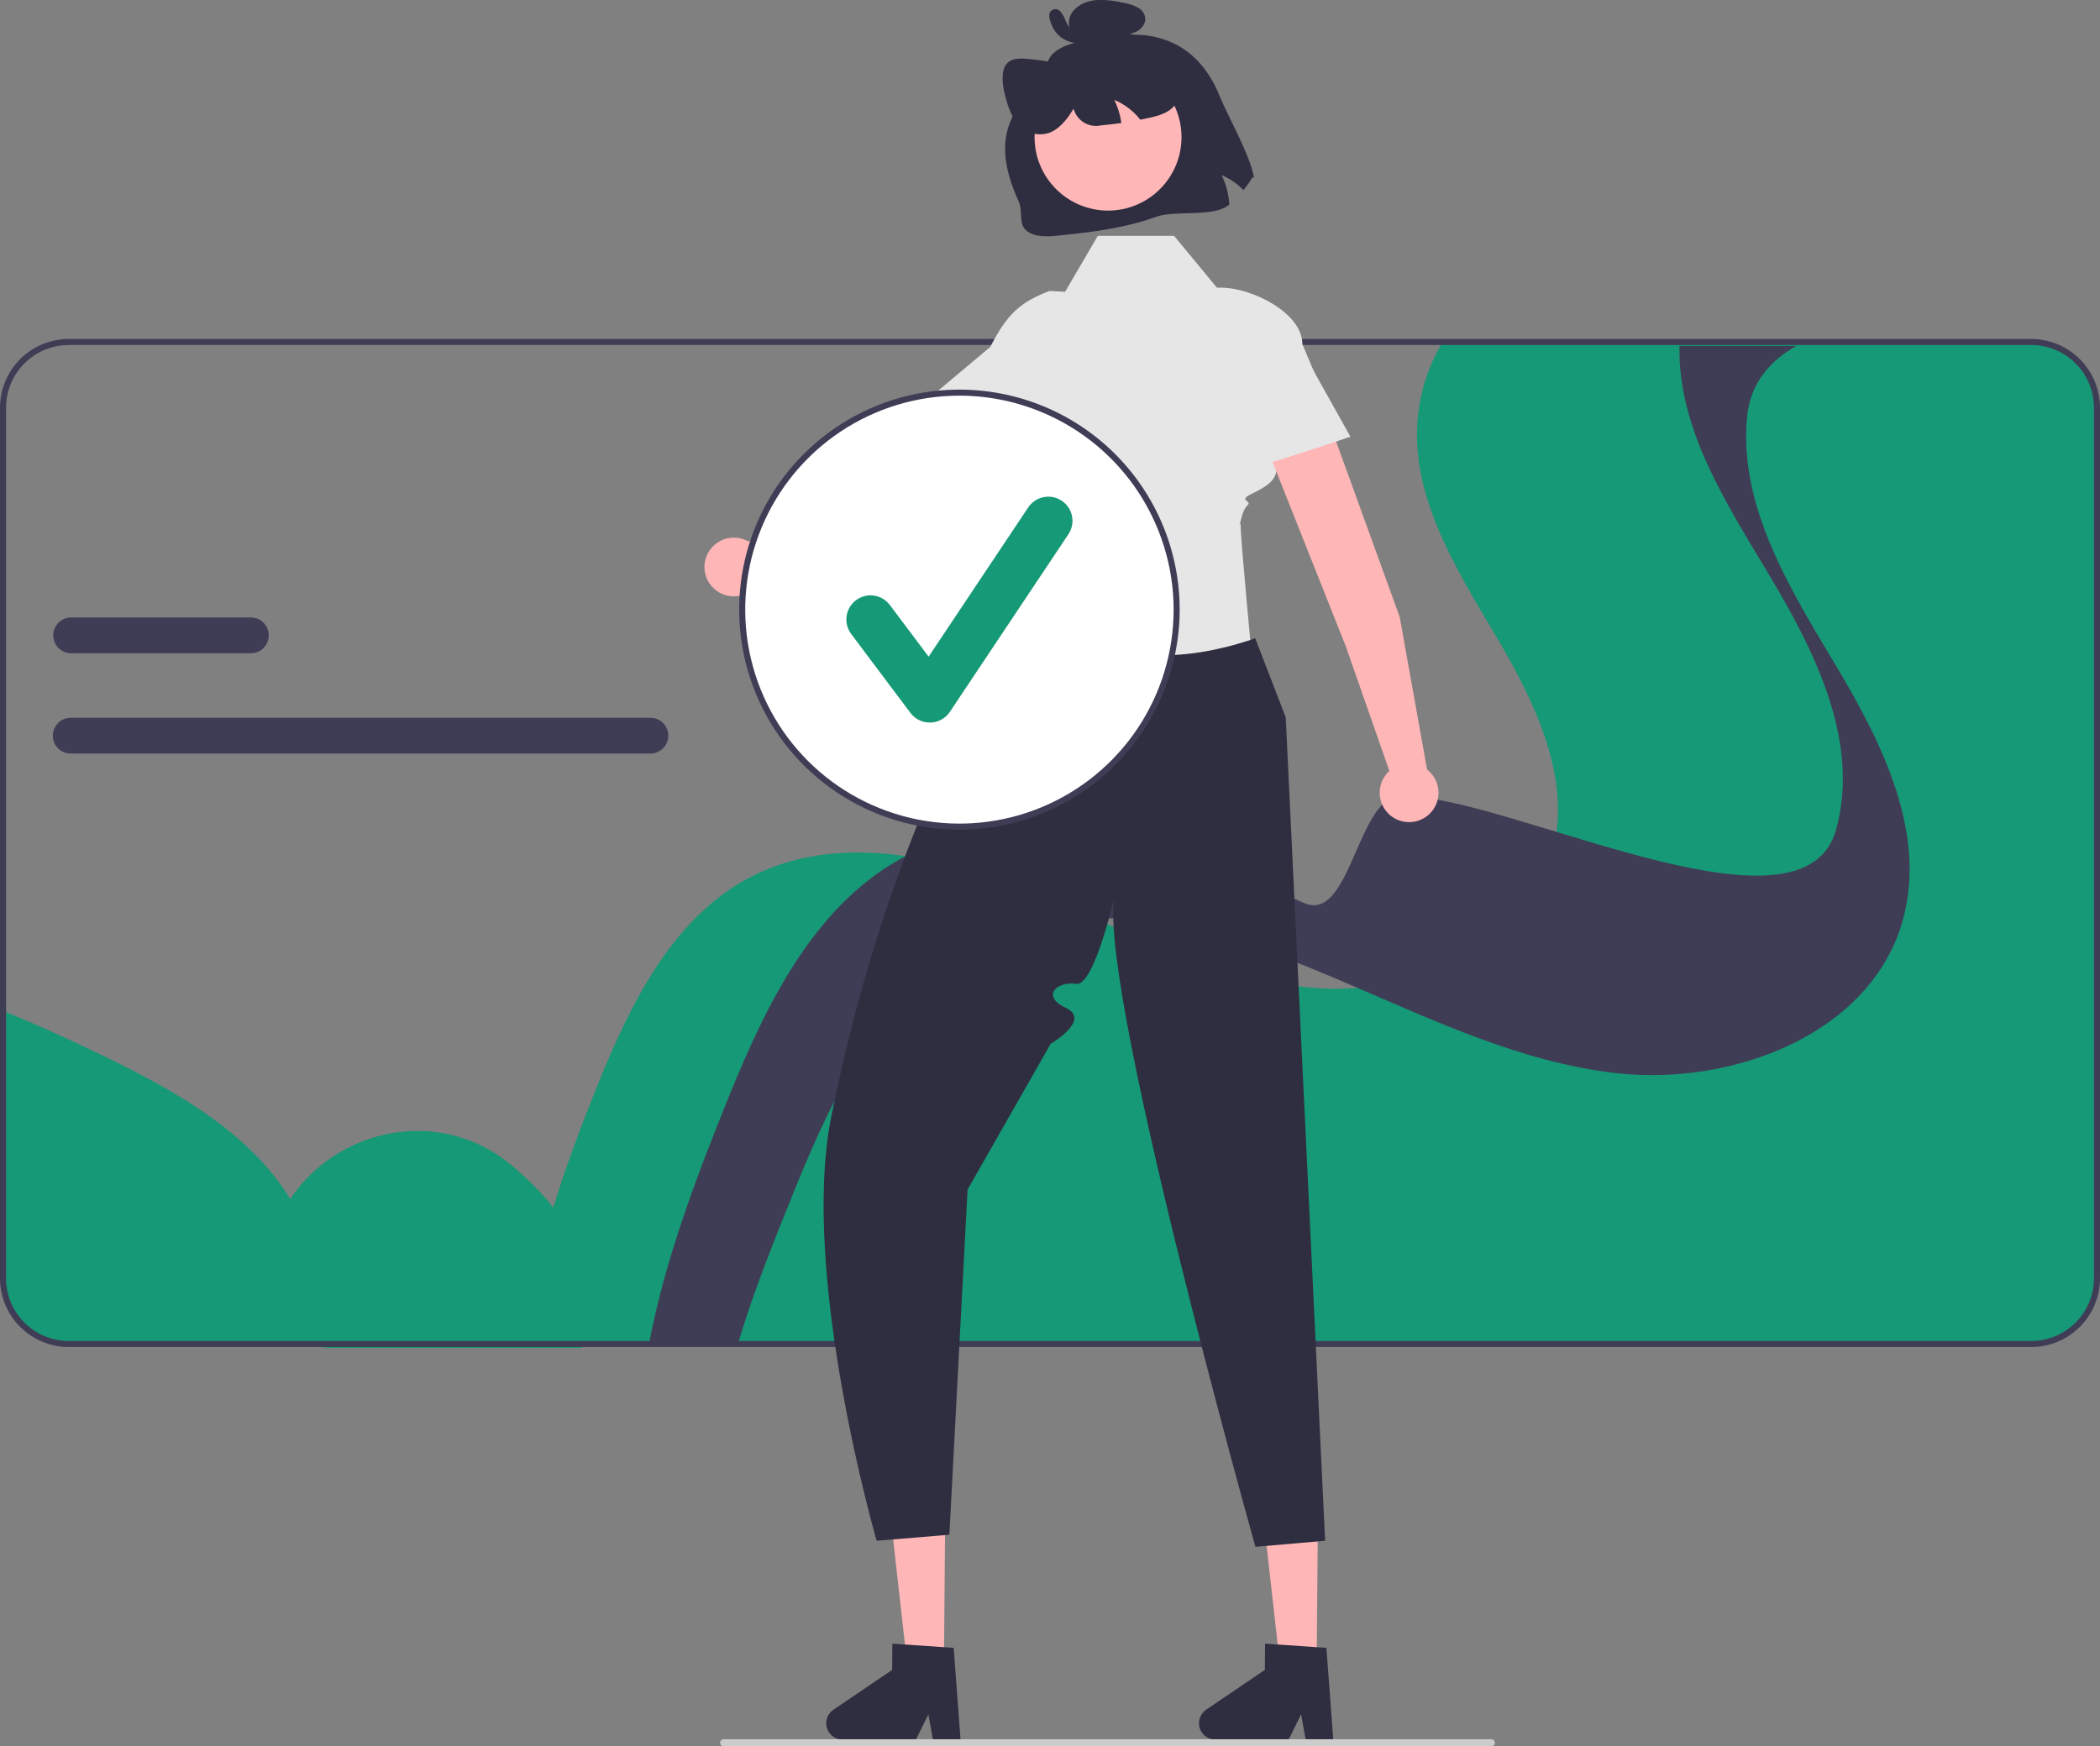 <svg width="541" height="450" viewBox="0 0 541 450" fill="none" xmlns="http://www.w3.org/2000/svg">
<rect x="0" y="0" width="541" height="450" fill="#808080" stroke="none"/>
<g clip-path="url(#clip0_30_207)">
<path d="M135 346.313H523.287C525.51 346.313 527.712 345.876 529.767 345.025C531.821 344.175 533.688 342.929 535.26 341.358C536.832 339.787 538.08 337.922 538.93 335.869C539.781 333.816 540.219 331.616 540.219 329.394V105.041C540.222 103.542 540.023 102.049 539.626 100.603C538.652 97.018 536.524 93.854 533.571 91.599C530.618 89.343 527.004 88.121 523.287 88.122H371.627C368.089 94.077 365.909 100.738 365.241 107.631C363.36 127.67 374.859 146.196 385.148 163.504C395.437 180.813 405.25 200.938 399.801 220.322C396.116 233.395 386.132 242.857 373.743 248.528C361.838 253.792 348.743 255.785 335.81 254.3C328.043 253.32 320.392 251.575 312.968 249.09C303.233 245.931 293.725 241.835 284.232 237.693C284.224 237.693 284.224 237.693 284.216 237.686C284.052 237.615 283.88 237.537 283.716 237.467C276.37 234.261 269.032 231.048 261.585 228.216C252.858 224.806 243.801 222.312 234.558 220.775C220.514 218.575 206.353 219.37 193.823 225.736C173.401 236.102 162.456 258.505 153.892 279.737C145.242 301.204 137.49 323.388 135 346.313Z" fill="#169976"/>
<path d="M0.781 260.486V329.394C0.781 331.616 1.219 333.816 2.069 335.869C2.92 337.921 4.168 339.787 5.74 341.358C7.312 342.929 9.179 344.175 11.233 345.025C13.288 345.876 15.49 346.313 17.713 346.313H82.259C83.375 335.915 82.438 325.556 78.34 315.892C69.409 294.815 47.8 282.35 27.198 272.342C18.541 268.138 9.735 264.082 0.781 260.486Z" fill="#169976"/>
<path d="M68.423 330.4C68.423 334.887 70.207 339.191 73.382 342.364C76.558 345.537 80.865 347.319 85.355 347.319H149.901C151.017 336.921 150.08 326.563 145.982 316.898C143.882 311.943 138.978 306.454 132.587 300.909C107.513 279.155 68.423 297.22 68.423 330.4Z" fill="#169976"/>
<path d="M0 329.394V105.041C0.005 100.349 1.873 95.85 5.194 92.532C8.515 89.214 13.017 87.347 17.713 87.342H523.287C527.983 87.347 532.485 89.214 535.806 92.532C539.127 95.85 540.995 100.349 541 105.041V329.394C540.995 334.086 539.127 338.585 535.806 341.903C532.485 345.221 527.983 347.088 523.287 347.093H17.713C13.017 347.088 8.515 345.221 5.194 341.903C1.873 338.585 0.005 334.086 0 329.394ZM17.713 88.902C13.431 88.907 9.325 90.609 6.297 93.634C3.269 96.66 1.566 100.762 1.561 105.041V329.394C1.566 333.673 3.269 337.775 6.297 340.801C9.325 343.826 13.431 345.528 17.713 345.533H523.287C527.569 345.528 531.675 343.826 534.703 340.801C537.731 337.775 539.434 333.673 539.439 329.394V105.041C539.434 100.762 537.731 96.66 534.703 93.634C531.675 90.609 527.569 88.907 523.287 88.902H17.713Z" fill="#3F3D56"/>
<path d="M167.304 345.759H190.264C194.19 332.548 199.858 318.545 205.034 305.783C214.964 281.315 227.65 255.498 251.327 243.551C261.437 238.449 272.46 236.457 283.717 236.565C299.268 236.713 315.256 240.884 329.893 246.412C335.881 248.668 341.814 251.149 347.723 253.684C369.988 263.243 392.01 273.655 415.953 276.47C446.251 280.028 481.873 266.484 490.148 237.31C496.463 214.974 485.089 191.785 473.16 171.836C461.232 151.888 447.898 130.544 450.076 107.448C450.084 107.371 450.092 107.286 450.108 107.208C450.927 98.912 455.884 92.951 462.809 89.128H432.66C432.261 110.674 444.737 129.691 455.962 148.469C467.891 168.41 479.265 191.606 472.95 213.942C464.675 243.109 396.153 208.92 365.856 205.353C357.3 204.353 370.891 207.912 362.733 205.353C349.938 201.345 348.52 238.108 336.068 232.712C328.316 229.347 320.556 226.006 312.695 223.037C309.44 221.804 306.114 220.649 302.749 219.579C302.742 219.579 302.742 219.579 302.734 219.571C280.141 212.423 255.433 209.64 234.558 219.974C234.418 220.044 234.27 220.114 234.129 220.184C210.451 232.123 197.766 257.94 187.836 282.408C179.631 302.636 171.348 324.423 167.304 345.759Z" fill="#3F3D56"/>
<path d="M167.554 184.954H18.219C16.996 184.954 15.822 185.44 14.957 186.304C14.091 187.169 13.605 188.341 13.605 189.564C13.605 190.787 14.091 191.959 14.957 192.824C15.822 193.688 16.996 194.174 18.219 194.174H167.554C168.777 194.174 169.951 193.688 170.816 192.824C171.681 191.959 172.167 190.787 172.167 189.564C172.167 188.341 171.681 187.169 170.816 186.304C169.951 185.44 168.777 184.954 167.554 184.954Z" fill="#3F3D56"/>
<path d="M64.624 159.105H18.323C17.099 159.105 15.926 159.591 15.06 160.455C14.195 161.32 13.709 162.492 13.709 163.715C13.709 164.938 14.195 166.11 15.06 166.975C15.926 167.839 17.099 168.325 18.323 168.325H64.624C65.848 168.325 67.021 167.839 67.887 166.975C68.752 166.11 69.238 164.938 69.238 163.715C69.238 162.492 68.752 161.32 67.887 160.455C67.021 159.591 65.848 159.105 64.624 159.105Z" fill="#3F3D56"/>
<path d="M243.175 428.96L233.711 428.88L229.521 391.555L243.489 391.673L243.175 428.96Z" fill="#FFB6B6"/>
<path d="M212.86 443.997C212.852 445.118 213.289 446.197 214.075 446.997C214.861 447.796 215.933 448.251 217.055 448.262L235.872 448.419L239.166 441.747L240.376 448.453L247.476 448.518L245.683 424.6L243.213 424.436L233.137 423.742L229.887 423.525L229.83 430.292L214.714 440.536C214.148 440.92 213.683 441.436 213.36 442.039C213.037 442.641 212.866 443.314 212.86 443.997Z" fill="#2F2E41"/>
<path d="M339.197 428.96L329.732 428.88L325.543 391.555L339.511 391.673L339.197 428.96Z" fill="#FFB6B6"/>
<path d="M308.881 443.997C308.873 445.118 309.31 446.197 310.096 446.997C310.883 447.796 311.955 448.251 313.077 448.262L331.893 448.419L335.188 441.747L336.397 448.453L343.497 448.518L341.705 424.6L339.234 424.436L329.159 423.742L325.908 423.525L325.851 430.292L310.736 440.536C310.169 440.92 309.705 441.436 309.382 442.039C309.059 442.641 308.887 443.314 308.881 443.997Z" fill="#2F2E41"/>
<path d="M231.5 130.048L274.095 97.293C275.895 95.9 277.076 93.856 277.381 91.601C277.686 89.346 277.092 87.062 275.726 85.241C275.02 84.299 274.129 83.51 273.107 82.924C272.086 82.337 270.956 81.965 269.786 81.829C268.615 81.693 267.43 81.796 266.301 82.133C265.172 82.47 264.124 83.033 263.22 83.787L220.018 119.167L192.86 139.559C191.516 138.778 189.964 138.43 188.415 138.561C186.866 138.692 185.395 139.297 184.202 140.292C183.009 141.288 182.151 142.627 181.746 144.126C181.341 145.626 181.407 147.214 181.937 148.674C182.466 150.135 183.433 151.397 184.705 152.289C185.977 153.182 187.494 153.662 189.048 153.663C190.603 153.664 192.12 153.188 193.394 152.297C194.668 151.407 195.637 150.147 196.169 148.687L231.5 130.048Z" fill="#FFB6B6"/>
<path d="M266.216 137.577L264.339 179.476L328.108 187.186C323.09 170.35 314.862 146.966 318.632 135.25L266.216 137.577Z" fill="#A0616A"/>
<path d="M302.465 60.765H282.822L274.386 75.189L270.367 74.967C262.533 77.981 259.41 81.102 255.087 89.415L239.894 102.163L251.604 116.203C259.692 114.879 262.608 108.606 260.04 97.085C260.04 97.085 251.182 112.508 263.941 120.096C263.941 120.096 261.665 134.393 263.941 134.239C266.217 134.086 271.458 131.176 266.217 134.086C260.975 136.995 261.873 137.121 262.044 138.064C264.875 153.645 267.217 165.345 267.217 165.345L322.644 170.805C322.644 170.805 319.45 137.312 319.624 135.408C319.797 133.504 318.633 138.159 319.797 133.504C320.962 128.848 322.709 130.594 320.962 128.848C319.215 127.102 332.973 125.599 327.603 117.21L345.559 112.529L335.522 88.695C335.522 80.648 322.587 74.124 314.533 74.124H313.501L302.465 60.765Z" fill="#E6E6E6"/>
<path d="M323.369 164.477C301.684 171.93 282.162 170.293 265.655 155.985C265.655 155.985 261.01 173.145 256.307 170.805C251.604 168.465 253.928 175.013 252.636 177.414C251.264 179.963 252.857 184.263 248.327 185.724C243.797 187.186 245.499 191.482 244.032 194.644C233.769 216.769 222.049 248.088 214.132 287.811C205.996 328.629 225.842 397.015 225.842 397.015L244.578 395.455L249.262 306.531L270.685 268.945C270.685 268.945 281.21 262.821 274.604 259.715C267.997 256.609 272.423 252.76 277.236 253.515C282.049 254.269 287.514 229.308 287.514 229.308C280.652 246.54 323.425 398.575 323.425 398.575L341.38 397.015L331.231 184.846L323.369 164.477Z" fill="#2F2E41"/>
<path d="M314.123 24.554C316.252 29.853 322.259 40.274 323.073 45.959L322.707 45.599C322.008 46.791 321.214 47.925 320.333 48.99C318.753 47.332 316.845 46.022 314.731 45.141C315.885 47.508 316.554 50.083 316.698 52.713C312.787 56.115 302.799 54.062 297.809 55.876C289.779 58.787 281.253 59.824 272.835 60.684C269.847 60.992 266.502 61.178 264.408 59.414C262.314 57.65 263.561 54.383 262.435 51.912C254.411 34.311 261.816 27.96 268.108 19.979C269.492 18.223 269.486 15.602 271.171 13.926C273.509 11.604 277.092 10.889 280.396 10.317C279.537 10.362 278.682 10.186 277.912 9.805C277.142 9.424 276.482 8.851 275.998 8.142C275.573 7.428 275.353 6.61 275.364 5.779C275.374 4.948 275.615 4.136 276.058 3.432C277.239 1.475 279.694 0.337 282.063 0.052C284.397 -0.106 286.741 0.095 289.013 0.649C290.485 0.843 291.91 1.298 293.222 1.993C293.841 2.323 294.344 2.834 294.664 3.457C294.985 4.081 295.107 4.787 295.015 5.481C294.818 6.123 294.478 6.712 294.021 7.204C293.564 7.696 293.002 8.078 292.377 8.323C291.423 8.726 290.42 9 289.394 9.139C294.107 8.527 298.894 9.365 303.119 11.539C308.413 14.361 311.986 19.258 314.123 24.554Z" fill="#2F2E41"/>
<path d="M285.453 54.262C295.906 54.262 304.38 45.795 304.38 35.351C304.38 24.907 295.906 16.44 285.453 16.44C275.001 16.44 266.527 24.907 266.527 35.351C266.527 45.795 275.001 54.262 285.453 54.262Z" fill="#FFB6B6"/>
<path d="M303.666 25.211C302.568 28.525 299.432 29.593 296.534 30.259C295.62 30.472 294.7 30.67 293.772 30.847C293.43 30.419 293.066 30 292.685 29.604C291.106 27.946 289.198 26.635 287.083 25.754C287.997 27.625 288.605 29.629 288.883 31.692C287.131 31.946 285.369 32.154 283.597 32.315C282.098 32.633 280.534 32.365 279.228 31.564C277.921 30.763 276.973 29.491 276.578 28.012C274.965 30.647 273.058 33.129 270.45 34.176C268.959 34.711 267.335 34.755 265.817 34.301C264.299 33.848 262.966 32.92 262.014 31.654C260.452 29.75 259.582 27.192 258.957 24.724C258.217 21.789 257.805 18.409 259.259 16.547C260.423 15.04 262.431 15.013 264.284 15.146C268.373 15.46 272.42 16.193 276.359 17.334L276.693 18.083C276.016 14.019 277.484 10.109 280.201 8.719C282.034 7.789 284.239 7.945 286.381 8.133C289.133 8.256 291.852 8.781 294.451 9.693C297.433 10.839 299.988 12.877 301.766 15.53C303.667 18.415 304.612 22.349 303.666 25.211Z" fill="#2F2E41"/>
<path d="M276.684 7.536C276.871 7.481 276.387 7.552 276.555 7.556C276.471 7.551 276.389 7.54 276.307 7.521C276.293 7.519 276.105 7.459 276.23 7.503C275.949 7.419 275.698 7.255 275.508 7.032C275.063 6.483 274.715 5.862 274.476 5.197C274.176 4.318 273.692 3.513 273.058 2.834C272.878 2.653 272.658 2.517 272.415 2.438C272.173 2.358 271.915 2.336 271.663 2.375C271.41 2.413 271.171 2.511 270.963 2.659C270.756 2.807 270.586 3.002 270.468 3.229C270.1 4.043 270.436 5.047 270.699 5.847C270.971 6.679 271.374 7.461 271.895 8.164C272.767 9.313 273.956 10.184 275.315 10.671C276.888 11.242 278.604 11.291 280.207 10.81C280.419 10.723 280.6 10.575 280.73 10.386C280.859 10.197 280.931 9.974 280.936 9.745C280.941 9.516 280.879 9.29 280.758 9.096C280.637 8.901 280.462 8.746 280.254 8.649L277.58 7.555C277.439 7.494 277.288 7.46 277.134 7.457C276.98 7.453 276.827 7.48 276.684 7.536C276.541 7.592 276.41 7.675 276.299 7.781C276.188 7.887 276.099 8.015 276.037 8.155C275.975 8.296 275.941 8.447 275.938 8.601C275.934 8.754 275.961 8.907 276.017 9.05C276.073 9.194 276.156 9.325 276.263 9.436C276.369 9.547 276.496 9.635 276.637 9.697L279.311 10.791L279.358 8.63C279.024 8.726 278.681 8.784 278.334 8.804C277.965 8.841 277.591 8.826 277.226 8.758C276.876 8.712 276.532 8.628 276.2 8.508C275.987 8.43 275.779 8.342 275.575 8.243C275.501 8.207 275.428 8.17 275.356 8.131C275.361 8.134 275.05 7.953 275.186 8.038C274.84 7.817 274.516 7.565 274.217 7.284C274.111 7.184 274.014 7.076 273.926 6.961C273.774 6.774 273.633 6.578 273.503 6.374C273.24 5.944 273.031 5.482 272.882 4.999C272.814 4.797 272.757 4.59 272.71 4.382C272.697 4.267 272.676 4.154 272.648 4.042C272.549 3.776 272.667 4.197 272.553 4.313L272.06 4.676C271.967 4.703 271.87 4.71 271.774 4.694C271.679 4.679 271.588 4.642 271.509 4.587C271.451 4.505 271.463 4.519 271.547 4.628C271.645 4.757 271.734 4.892 271.815 5.032C271.991 5.361 272.151 5.7 272.294 6.045C272.588 6.781 272.96 7.483 273.403 8.139C273.838 8.803 274.471 9.313 275.212 9.596C275.954 9.88 276.766 9.922 277.533 9.717C277.821 9.602 278.052 9.379 278.177 9.096C278.302 8.813 278.31 8.492 278.2 8.202C278.082 7.917 277.859 7.688 277.576 7.564C277.294 7.44 276.974 7.43 276.684 7.536Z" fill="#2F2E41"/>
<path d="M247.165 213.001C278.072 213.001 303.127 187.966 303.127 157.084C303.127 126.202 278.072 101.167 247.165 101.167C216.258 101.167 191.203 126.202 191.203 157.084C191.203 187.966 216.258 213.001 247.165 213.001Z" fill="white"/>
<path d="M247.165 213.781C235.942 213.781 224.972 210.456 215.641 204.226C206.309 197.996 199.036 189.141 194.742 178.782C190.447 168.422 189.323 157.022 191.513 146.024C193.702 135.026 199.106 124.923 207.042 116.994C214.977 109.065 225.088 103.665 236.095 101.477C247.102 99.29 258.511 100.412 268.879 104.703C279.248 108.995 288.11 116.261 294.345 125.585C300.58 134.909 303.908 145.871 303.908 157.084C303.891 172.116 297.907 186.527 287.269 197.156C276.632 207.785 262.209 213.764 247.165 213.781ZM247.165 101.948C236.251 101.948 225.582 105.182 216.508 111.24C207.433 117.299 200.361 125.91 196.184 135.985C192.008 146.06 190.915 157.146 193.044 167.841C195.173 178.537 200.429 188.361 208.146 196.072C215.863 203.783 225.696 209.034 236.4 211.162C247.104 213.289 258.199 212.197 268.282 208.024C278.365 203.851 286.983 196.784 293.047 187.717C299.11 178.649 302.346 167.989 302.346 157.084C302.33 142.466 296.511 128.451 286.166 118.115C275.821 107.779 261.795 101.964 247.165 101.948Z" fill="#3F3D56"/>
<path d="M239.531 186.186C238.564 186.186 237.611 185.961 236.747 185.53C235.883 185.098 235.131 184.47 234.551 183.698L219.284 163.358C218.793 162.704 218.437 161.961 218.234 161.169C218.031 160.378 217.986 159.555 218.102 158.746C218.217 157.937 218.491 157.16 218.908 156.457C219.324 155.754 219.875 155.14 220.529 154.65C221.183 154.16 221.927 153.803 222.719 153.601C223.511 153.398 224.335 153.353 225.144 153.469C225.954 153.584 226.732 153.858 227.436 154.274C228.139 154.69 228.753 155.241 229.244 155.894L239.232 169.2L264.886 130.751C265.34 130.071 265.923 129.488 266.602 129.033C267.281 128.579 268.043 128.262 268.845 128.102C269.646 127.942 270.472 127.941 271.274 128.099C272.076 128.258 272.839 128.573 273.519 129.026C274.199 129.479 274.783 130.061 275.238 130.74C275.693 131.419 276.01 132.18 276.17 132.981C276.33 133.782 276.331 134.607 276.172 135.408C276.014 136.21 275.699 136.972 275.245 137.652L244.711 183.416C244.158 184.244 243.416 184.927 242.544 185.409C241.673 185.891 240.699 186.156 239.704 186.184C239.646 186.185 239.588 186.186 239.531 186.186Z" fill="#169976"/>
<path d="M185.523 449.072C185.523 449.194 185.546 449.315 185.593 449.427C185.639 449.54 185.708 449.643 185.794 449.729C185.881 449.815 185.983 449.884 186.096 449.93C186.209 449.977 186.33 450 186.452 450H384.186C384.433 450 384.669 449.902 384.843 449.728C385.017 449.554 385.115 449.318 385.115 449.072C385.115 448.826 385.017 448.589 384.843 448.415C384.669 448.241 384.433 448.144 384.186 448.144H186.452C186.33 448.143 186.209 448.167 186.096 448.213C185.983 448.26 185.881 448.328 185.794 448.415C185.708 448.501 185.639 448.603 185.593 448.716C185.546 448.829 185.523 448.95 185.523 449.072Z" fill="#CCCCCC"/>
<path d="M360.597 158.997L342.304 108.498C341.523 106.361 339.932 104.616 337.874 103.641C335.817 102.665 333.458 102.537 331.307 103.284C330.195 103.67 329.172 104.279 328.303 105.073C327.433 105.867 326.734 106.83 326.249 107.903C325.764 108.975 325.503 110.135 325.481 111.312C325.459 112.489 325.678 113.658 326.123 114.748L346.735 166.622L357.929 198.67C356.777 199.712 355.973 201.084 355.628 202.598C355.282 204.113 355.412 205.697 355.999 207.135C356.586 208.574 357.602 209.796 358.909 210.638C360.215 211.479 361.75 211.898 363.303 211.838C364.856 211.778 366.354 211.241 367.591 210.301C368.829 209.361 369.747 208.063 370.22 206.583C370.694 205.104 370.7 203.515 370.238 202.031C369.776 200.548 368.868 199.243 367.638 198.293L360.597 158.997Z" fill="#FFB6B6"/>
<path d="M333.068 86.008L347.9 112.529C347.9 112.529 313.717 124.224 313.634 122.277C313.551 120.33 315.333 93.311 315.333 93.311L333.068 86.008Z" fill="#E6E6E6"/>
</g>
<defs>
<clipPath id="clip0_30_207">
<rect width="541" height="450" fill="white"/>
</clipPath>
</defs>
</svg>
